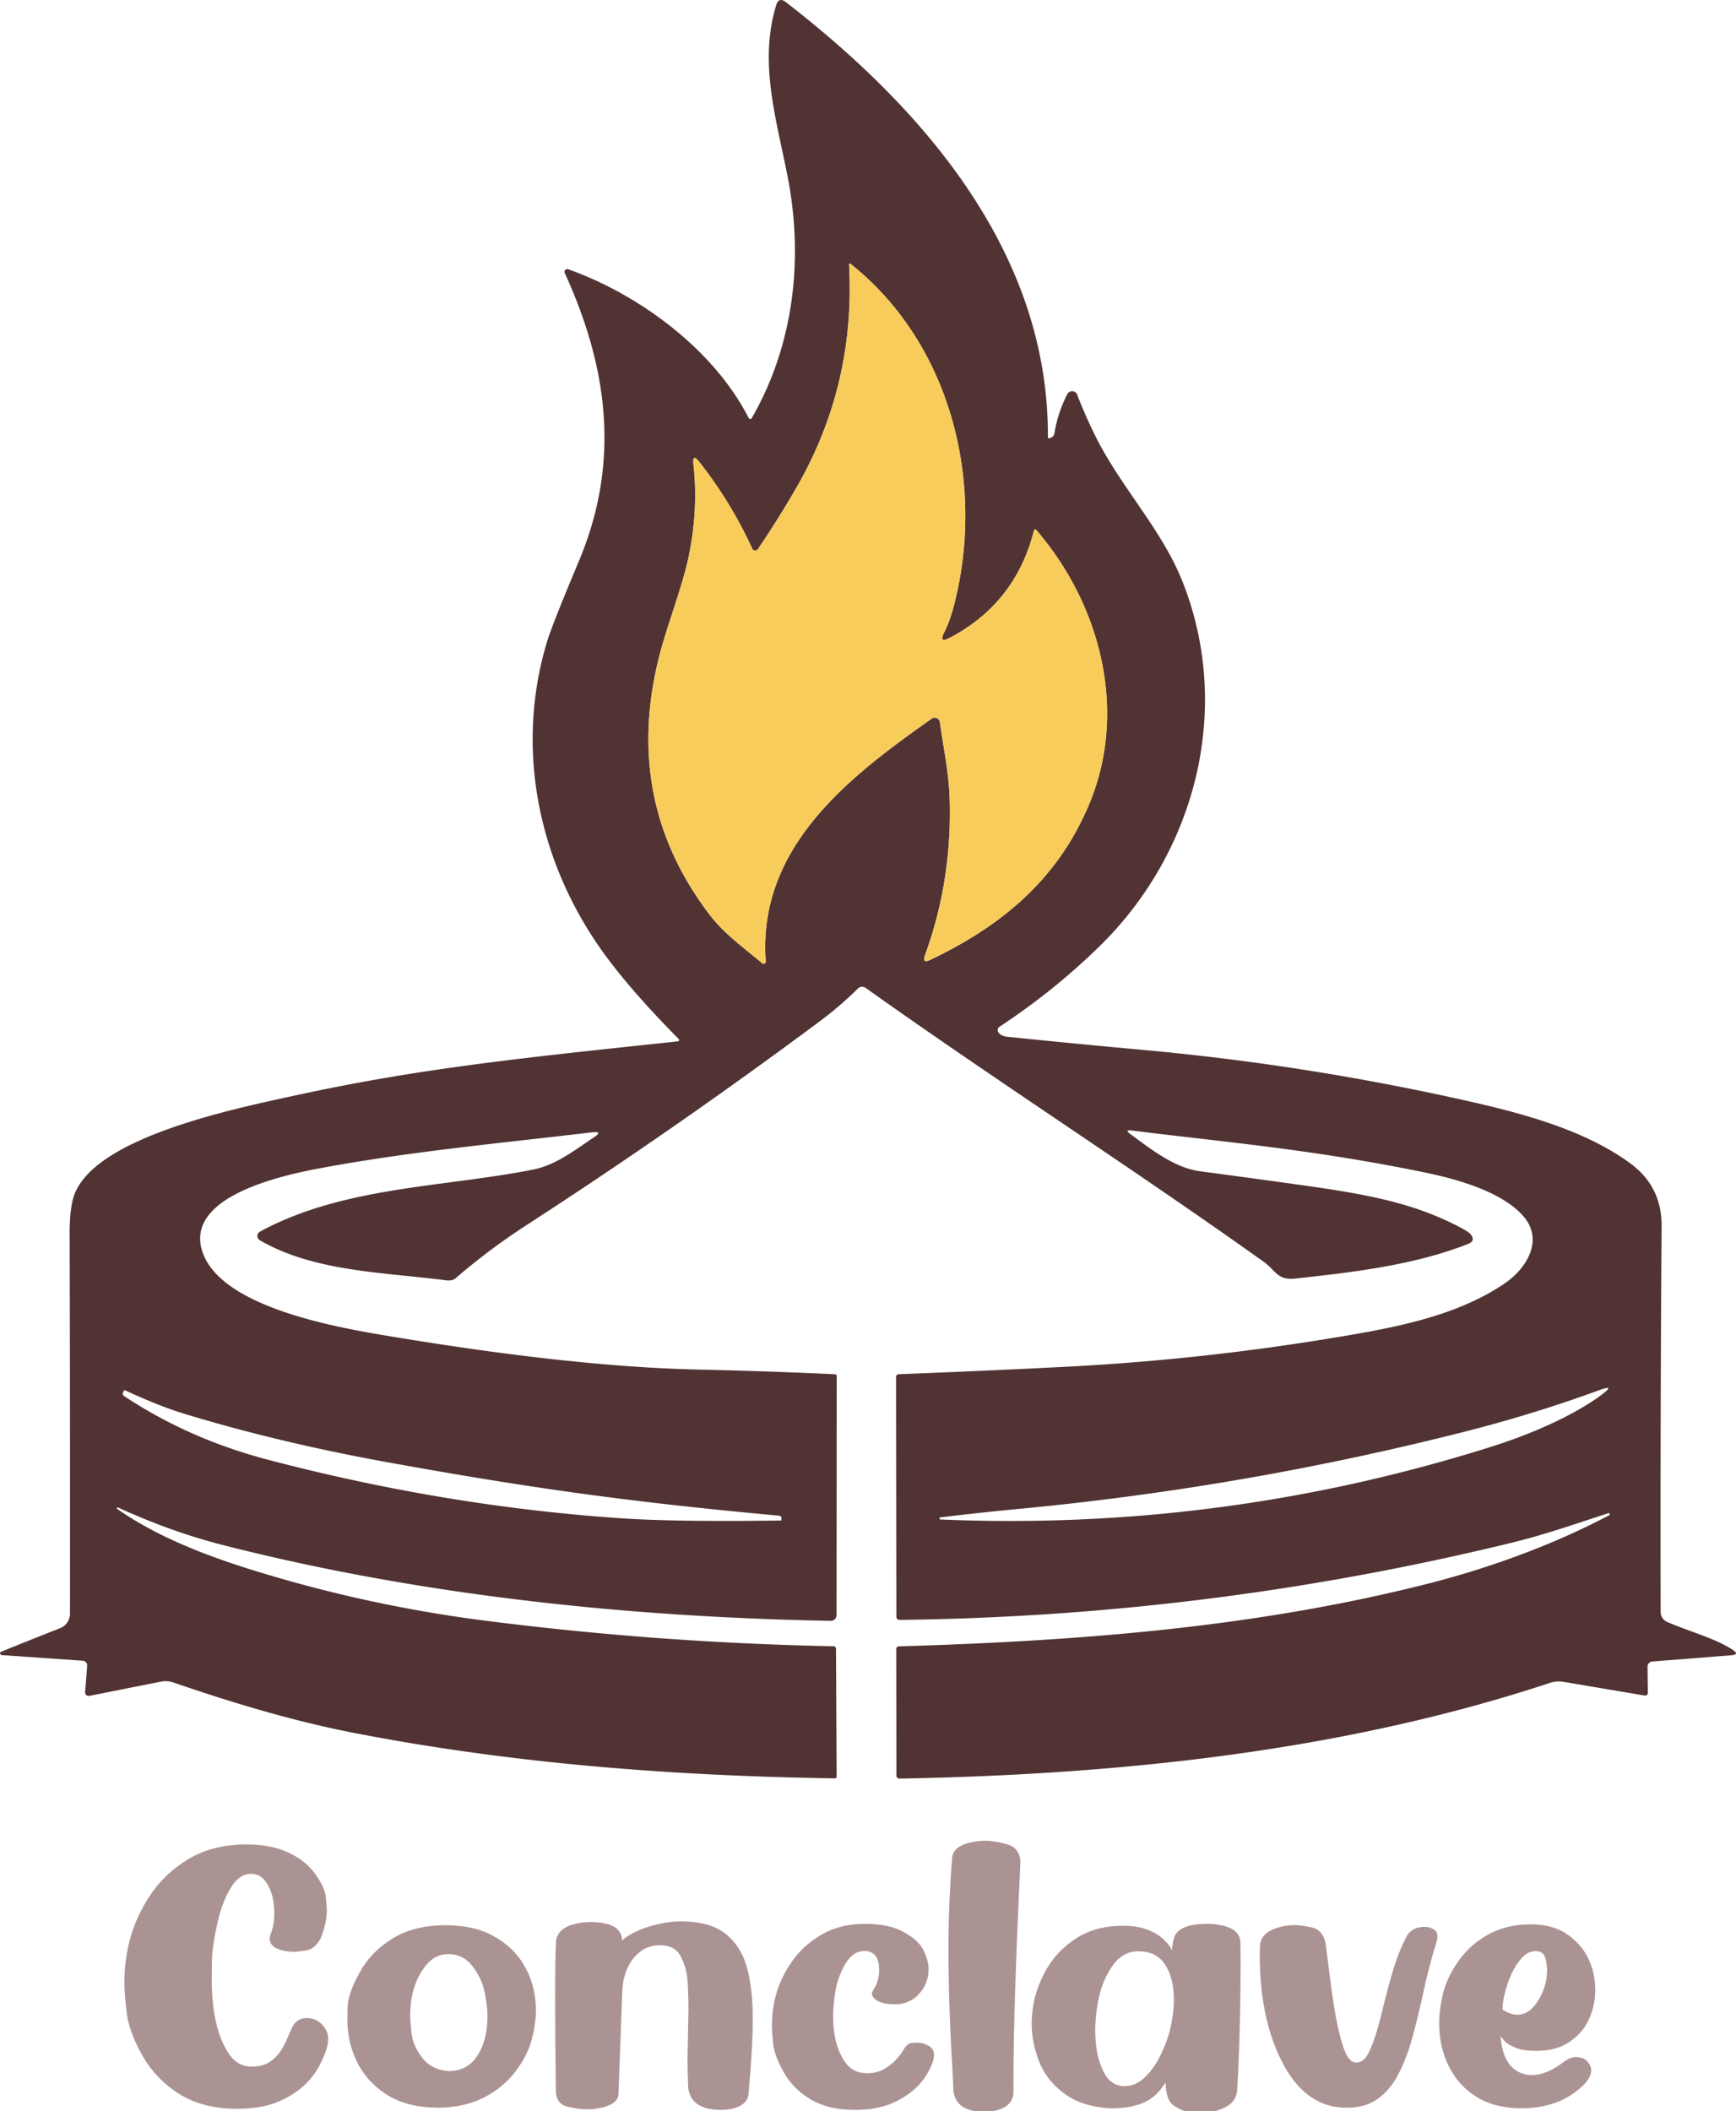 <?xml version="1.0" encoding="UTF-8" standalone="no"?>
<!-- Created with Inkscape (http://www.inkscape.org/) -->

<svg width="81.28mm" height="98.803mm" viewBox="0 0 81.28 98.803" version="1.1" id="svg1" xml:space="preserve" sodipodi:docname="drawing.svg" inkscape:export-filename="../Downloads/drawing.svg" inkscape:export-xdpi="96" inkscape:export-ydpi="96"
  xmlns:inkscape="http://www.inkscape.org/namespaces/inkscape"
  xmlns:sodipodi="http://sodipodi.sourceforge.net/DTD/sodipodi-0.dtd"
  xmlns="http://www.w3.org/2000/svg"
  xmlns:svg="http://www.w3.org/2000/svg">
  <defs id="defs1" />
  <g inkscape:label="Layer 1" inkscape:groupmode="layer" id="layer1" transform="translate(-68.769,-83.106)">
    <path d="m 262.853,242.16 q -1.852,0 -3.148,-1.071 -1.296,-1.085 -2.05,-2.844 -0.741,-1.759 -0.886,-3.214 -0.132,-1.455 -0.132,-2.275 0,-3.584 1.362,-6.415 0.847,-1.759 2.182,-2.831 1.349,-1.085 3.188,-1.085 1.362,0 2.315,0.608 0.966,0.608 1.495,1.627 0.529,1.005 0.569,1.719 0.053,0.701 0.053,0.886 0,1.071 -0.344,2.182 -0.304,0.78 -0.794,0.886 -0.476,0.106 -0.701,0.106 -0.476,0 -0.899,-0.238 -0.41,-0.251 -0.41,-0.727 0,-0.159 0.04,-0.331 0.212,-0.661 0.212,-1.587 0,-1.561 -0.529,-2.447 -0.291,-0.489 -0.754,-0.489 -0.648,0 -1.124,1.058 -0.476,1.045 -0.741,2.685 -0.265,1.627 -0.291,2.685 -0.013,1.058 -0.013,1.336 0,3.664 0.899,5.568 0.489,1.058 1.309,1.058 0.648,0 1.045,-0.397 0.397,-0.397 0.635,-0.952 0.238,-0.569 0.384,-1.085 0.119,-0.384 0.225,-0.648 0.265,-0.542 0.741,-0.542 0.516,0 0.847,0.489 0.344,0.476 0.344,1.071 0,0.635 -0.397,1.746 -0.688,1.958 -2.315,2.91 -0.926,0.556 -2.315,0.556 z m 11.15,-0.079 q -1.746,0 -2.883,-0.966 -1.137,-0.979 -1.68,-2.526 -0.503,-1.442 -0.503,-3.042 0,-0.119 0.013,-1.045 0.026,-0.939 0.648,-2.487 0.622,-1.561 1.812,-2.553 1.19,-1.005 2.95,-1.005 1.508,0 2.54,0.741 1.045,0.741 1.64,1.944 0.794,1.64 0.794,3.69 0,0.926 -0.225,2.116 -0.212,1.177 -0.886,2.394 -0.675,1.217 -1.733,1.958 -1.058,0.741 -2.487,0.78 z m 0.529,-2.738 q 0.873,0 1.402,-0.833 0.727,-1.19 0.727,-3.307 0,-0.727 -0.159,-1.746 -0.145,-1.018 -0.661,-1.931 -0.516,-0.913 -1.336,-0.913 -0.754,0 -1.257,0.873 -0.847,1.442 -0.847,3.73 0,0.476 0.079,1.362 0.079,0.873 0.582,1.772 0.503,0.886 1.415,0.992 z m 15.026,2.897 q -1.68,0 -1.825,-1.64 -0.04,-1.098 -0.04,-2.169 l 0.053,-3.717 q 0,-0.86 -0.04,-1.931 -0.04,-1.085 -0.37,-1.958 -0.317,-0.873 -1.151,-0.873 -0.688,0 -1.151,0.529 -0.463,0.516 -0.701,1.323 -0.225,0.794 -0.238,1.587 l -0.212,7.764 q -0.079,0.648 -0.913,0.913 -0.41,0.132 -0.833,0.132 -0.423,0 -1.058,-0.198 -0.622,-0.198 -0.648,-1.151 -0.04,-4.404 -0.04,-7.116 0,-2.976 0.053,-4.127 0.119,-0.952 1.032,-1.243 0.423,-0.145 0.847,-0.145 1.746,0 1.759,1.376 0.556,-0.661 1.508,-1.045 0.952,-0.384 1.719,-0.384 1.653,0 2.513,0.966 0.873,0.952 1.19,2.685 0.278,1.534 0.278,3.584 0,2.249 -0.238,5.727 -0.106,0.78 -0.886,1.018 -0.304,0.093 -0.608,0.093 z m 7.341,0 q -1.415,0 -2.381,-0.754 -0.966,-0.767 -1.495,-1.997 -0.529,-1.243 -0.608,-2.182 -0.066,-0.939 -0.066,-1.349 0,-2.725 1.137,-4.854 0.648,-1.23 1.653,-1.984 1.005,-0.767 2.341,-0.767 1.362,0 2.169,0.635 0.82,0.622 1.071,1.376 0.265,0.754 0.265,1.376 0,1.296 -0.767,2.156 -0.476,0.463 -1.071,0.463 -0.648,0 -0.966,-0.251 -0.317,-0.265 -0.317,-0.529 0,-0.132 0.066,-0.278 0.331,-0.622 0.331,-1.534 0,-1.389 -0.833,-1.389 -0.595,0 -1.018,0.939 -0.41,0.926 -0.556,2.024 -0.132,1.085 -0.132,1.918 0,2.05 0.608,3.307 0.436,0.939 1.257,0.939 0.542,0 0.939,-0.304 0.41,-0.317 0.688,-0.741 0.278,-0.423 0.436,-0.807 0.198,-0.397 0.423,-0.41 0.238,-0.026 0.291,-0.026 0.331,0 0.622,0.238 0.304,0.238 0.304,0.688 0,0.423 -0.265,1.124 -0.622,1.653 -2.09,2.5 -0.833,0.476 -2.037,0.476 z m 7.182,0.145 q -1.653,0 -1.733,-1.706 0,-0.529 -0.066,-1.997 -0.198,-4.325 -0.198,-8.571 0,-3.307 0.212,-6.812 0.119,-0.767 1.032,-1.032 0.397,-0.119 0.794,-0.119 0.503,0 1.19,0.265 0.701,0.265 0.741,1.309 -0.384,10.886 -0.384,16.137 v 1.098 q -0.04,0.952 -0.847,1.283 -0.37,0.145 -0.741,0.145 z m 11.838,0.106 q -0.899,0 -1.521,-0.688 -0.317,-0.45 -0.344,-1.6 -0.251,0.503 -0.397,0.714 -0.794,1.204 -2.553,1.204 h -0.079 q -1.574,-0.106 -2.566,-1.111 -0.992,-1.005 -1.389,-2.42 -0.397,-1.415 -0.397,-2.791 0,-2.01 0.727,-3.836 0.595,-1.521 1.68,-2.487 1.085,-0.979 2.619,-0.979 0.833,0 1.389,0.304 0.556,0.304 0.873,0.727 0.331,0.423 0.45,0.807 0.013,-0.503 0.145,-1.071 0.331,-0.913 1.799,-0.913 0.476,0 0.939,0.159 0.807,0.291 0.886,1.111 0.013,0.701 0.013,1.614 0,3.227 -0.079,6.428 -0.053,2.143 -0.119,3.214 -0.066,0.794 -0.701,1.204 -0.635,0.41 -1.376,0.41 z m -4.127,-2.024 q 0.648,0 1.177,-0.727 0.542,-0.741 0.913,-1.878 0.384,-1.151 0.503,-2.13 0.132,-0.992 0.132,-1.653 0,-1.918 -0.635,-2.95 -0.463,-0.727 -1.323,-0.727 -0.847,0 -1.402,1.032 -0.542,1.018 -0.767,2.354 -0.212,1.336 -0.212,2.513 0,1.905 0.476,3.135 0.397,1.032 1.137,1.032 z m 12.248,1.614 q -2.368,0 -3.677,-3.743 -1.111,-3.148 -1.111,-7.671 l 0.013,-0.754 q 0.079,-0.873 0.899,-1.243 0.503,-0.225 1.005,-0.225 0.344,0 0.939,0.172 0.608,0.172 0.767,1.151 l 0.145,1.468 q 0.132,1.587 0.331,3.307 0.198,1.706 0.489,2.936 0.291,1.23 0.727,1.23 0.37,0 0.622,-0.569 0.41,-0.939 0.873,-3.598 0.238,-1.336 0.542,-2.725 0.304,-1.389 0.767,-2.579 0.304,-0.661 0.966,-0.661 0.265,0 0.489,0.172 0.225,0.159 0.225,0.542 0,0.145 -0.026,0.304 -0.489,2.116 -0.82,4.299 -0.265,1.627 -0.569,3.095 -0.304,1.468 -0.754,2.619 -0.436,1.137 -1.124,1.812 -0.675,0.661 -1.719,0.661 z m 9.669,0.04 q -1.402,0 -2.368,-0.741 -0.966,-0.754 -1.495,-1.984 -0.701,-1.587 -0.701,-3.651 0,-0.979 0.212,-2.196 0.225,-1.217 0.86,-2.434 0.648,-1.23 1.64,-1.971 1.005,-0.754 2.354,-0.754 1.151,0 1.931,0.688 0.78,0.688 1.19,1.759 0.423,1.151 0.423,2.447 0,1.111 -0.331,2.143 -0.331,1.032 -1.071,1.719 -0.727,0.688 -1.839,0.688 -0.714,0 -1.124,-0.212 -0.41,-0.225 -0.608,-0.476 -0.185,-0.265 -0.251,-0.436 0.106,2.222 1.124,2.778 0.291,0.159 0.608,0.159 0.794,0 1.759,-0.992 0.357,-0.357 0.675,-0.357 0.079,0 0.317,0.066 0.238,0.066 0.423,0.489 0.093,0.212 0.093,0.436 0,0.701 -0.794,1.534 -1.23,1.296 -3.029,1.296 z m -0.251,-6.984 q 0.675,0 1.151,-1.071 0.489,-1.071 0.489,-2.288 0,-0.41 -0.106,-0.899 -0.106,-0.489 -0.529,-0.489 -0.423,0 -0.767,0.516 -0.331,0.503 -0.582,1.243 -0.238,0.727 -0.357,1.442 -0.119,0.648 -0.119,1.085 v 0.079 q 0.45,0.384 0.82,0.384 z" id="text1" style="white-space:pre;fill:#ac9393" transform="matrix(0.849,0,0,0.627,-143.293,29.973)" />
    <g id="g1">
      <path fill="#0a120d" d="m 144.067,153.931 c -1.535,0.5 -2.974,1.005 -4.53,1.384 q -14.108,3.437 -28.631,3.609 -0.167,0.003 -0.169,-0.164 l -0.016,-11.187 q 0,-0.143 0.146,-0.148 3.842,-0.148 7.668,-0.341 6.49,-0.328 12.893,-1.4 c 2.643,-0.442 5.53,-0.971 7.787,-2.506 1.035,-0.704 1.868,-2.048 0.852,-3.178 -1.042,-1.159 -3.183,-1.73 -4.659,-2.032 -5.183,-1.061 -9.107,-1.384 -13.658,-1.95 q -0.344,-0.042 -0.064,0.164 c 0.953,0.701 2.074,1.587 3.268,1.744 q 2.349,0.312 4.696,0.64 c 2.95,0.415 5.326,0.81 7.612,2.056 q 0.28,0.156 0.36,0.251 0.249,0.31 -0.119,0.455 c -2.519,0.995 -5.405,1.328 -8.08,1.619 -0.86,0.093 -0.905,-0.368 -1.479,-0.778 -6.138,-4.379 -12.515,-8.461 -18.643,-12.824 a 0.286,0.286 0 0 0 -0.365,0.029 q -0.849,0.841 -1.818,1.558 -6.715,4.993 -13.737,9.541 -1.73,1.122 -3.291,2.469 -0.146,0.127 -0.468,0.085 c -2.831,-0.37 -6.152,-0.394 -8.684,-1.871 a 0.233,0.233 0 0 1 0.005,-0.407 c 3.9,-2.109 8.53,-2.064 12.769,-2.897 1.106,-0.22 1.971,-0.923 2.86,-1.511 q 0.458,-0.302 -0.087,-0.238 c -4.255,0.508 -8.414,0.884 -12.61,1.659 -1.603,0.296 -6.572,1.275 -5.614,3.977 0.929,2.617 6.493,3.532 8.819,3.918 q 8.583,1.429 14.459,1.553 3.149,0.069 6.326,0.217 a 0.082,0.082 0 0 1 0.079,0.082 l -0.008,11.187 a 0.27,0.273 0.5 0 1 -0.275,0.273 c -9.506,-0.177 -19.227,-1.193 -28.474,-3.553 q -2.387,-0.609 -4.905,-1.757 a 0.024,0.026 15.9 0 0 -0.034,0.021 q -0.003,0.011 -0.005,0.021 -0.005,0.016 0.005,0.024 c 1.995,1.392 4.424,2.286 6.736,2.987 q 5.186,1.574 10.567,2.257 8.08,1.027 16.23,1.188 0.13,0.003 0.13,0.132 l 0.029,5.964 a 0.085,0.085 0 0 1 -0.087,0.087 c -7.522,-0.111 -15.076,-0.685 -22.474,-2.119 -2.905,-0.564 -5.728,-1.418 -8.501,-2.371 a 1.101,1.106 48.8 0 0 -0.572,-0.037 l -3.355,0.667 a 0.164,0.164 0 0 1 -0.196,-0.172 l 0.095,-1.23 a 0.225,0.225 0 0 0 -0.209,-0.243 l -3.778,-0.262 a 0.082,0.085 68.1 0 1 -0.058,-0.024 q -0.09,-0.093 0.05,-0.148 1.46,-0.59 2.731,-1.09 a 0.728,0.73 79.2 0 0 0.46,-0.677 q 0.008,-8.998 -0.016,-17.751 -0.003,-1.328 0.246,-1.929 c 1.101,-2.67 7.533,-3.971 10.446,-4.604 5.906,-1.281 10.832,-1.759 17.743,-2.5 q 0.177,-0.018 0.05,-0.146 -2.262,-2.286 -3.524,-4.048 c -3.024,-4.217 -4.125,-9.538 -2.601,-14.544 q 0.249,-0.807 1.487,-3.754 c 1.937,-4.614 1.371,-9.02 -0.667,-13.475 a 0.13,0.13 0 0 1 0.161,-0.175 c 3.321,1.18 6.81,3.749 8.453,6.964 a 0.082,0.082 0 0 0 0.143,0.003 c 1.976,-3.432 2.432,-7.461 1.675,-11.322 -0.527,-2.686 -1.347,-5.308 -0.534,-7.998 q 0.124,-0.407 0.46,-0.146 c 6.435,4.982 12.306,11.718 12.263,20.357 a 0.061,0.058 77.2 0 0 0.085,0.056 l 0.082,-0.04 a 0.251,0.246 82.2 0 0 0.138,-0.185 q 0.156,-0.976 0.609,-1.849 a 0.251,0.251 0 0 1 0.455,0.026 q 0.376,0.974 0.847,1.926 c 1.193,2.413 3.133,4.387 4.109,6.882 2.315,5.908 0.609,12.597 -3.905,17.013 q -2.151,2.101 -4.686,3.768 a 0.188,0.188 0 0 0 -0.042,0.275 q 0.132,0.164 0.407,0.193 3.151,0.325 6.308,0.611 7.686,0.696 15.216,2.389 c 2.564,0.577 5.503,1.349 7.646,2.926 q 1.479,1.085 1.466,2.942 -0.064,8.991 -0.045,18.058 a 0.5,0.503 12 0 0 0.296,0.458 c 0.931,0.415 2.252,0.762 3.082,1.312 q 0.328,0.22 -0.064,0.251 l -3.704,0.294 a 0.246,0.246 0 0 0 -0.225,0.249 l 0.016,1.22 a 0.127,0.127 0 0 1 -0.148,0.124 l -3.791,-0.64 q -0.331,-0.058 -0.648,0.048 c -9.726,3.215 -20.222,4.294 -30.461,4.479 a 0.135,0.132 0 0 1 -0.135,-0.132 l -0.008,-5.935 a 0.122,0.122 0 0 1 0.119,-0.122 c 8.356,-0.251 16.629,-0.868 24.768,-2.932 2.826,-0.717 5.863,-1.81 8.49,-3.204 a 0.05,0.053 22.1 0 0 -0.04,-0.095 z m -39.815,-45.119 a 0.151,0.151 0 0 1 -0.262,-0.021 q -0.997,-2.178 -2.479,-4.061 -0.333,-0.423 -0.275,0.111 0.233,2.085 -0.217,4.284 c -0.283,1.373 -0.99,3.199 -1.339,4.519 q -1.82,6.882 2.336,12.306 c 0.659,0.857 1.59,1.529 2.439,2.241 a 0.101,0.101 0 0 0 0.164,-0.085 c -0.386,-5.358 3.908,-8.647 7.773,-11.364 a 0.243,0.243 0 0 1 0.381,0.167 c 0.159,1.132 0.41,2.339 0.452,3.413 q 0.153,3.918 -1.146,7.485 -0.148,0.413 0.246,0.225 c 3.318,-1.585 5.969,-3.749 7.451,-7.318 1.781,-4.286 0.564,-9.25 -2.474,-12.779 q -0.093,-0.108 -0.13,0.032 -0.873,3.387 -3.937,4.993 -0.527,0.278 -0.259,-0.254 0.251,-0.497 0.434,-1.18 c 1.513,-5.71 -0.069,-12.279 -4.797,-16.05 q -0.095,-0.079 -0.09,0.045 0.31,5.654 -2.519,10.504 -0.847,1.453 -1.754,2.789 z m 34.451,41.971 c 1.67,-0.529 3.715,-1.397 5.051,-2.394 q 0.68,-0.508 -0.116,-0.214 -3.056,1.119 -6.384,1.963 -10.274,2.601 -20.831,3.596 -1.818,0.172 -3.627,0.392 -0.045,0.005 -0.042,0.05 v 0 q 0.003,0.045 0.045,0.048 13.266,0.566 25.905,-3.44 z m -33.446,3.265 c -6.956,-0.638 -11.639,-1.286 -18.391,-2.511 -3.326,-0.603 -6.464,-1.347 -9.469,-2.26 q -1.172,-0.357 -2.762,-1.095 -0.045,-0.018 -0.069,0.024 l -0.034,0.066 a 0.132,0.132 0 0 0 0.042,0.172 q 3.024,2.006 6.723,2.979 8.297,2.183 16.539,2.744 2.532,0.175 7.482,0.106 0.034,0 0.037,-0.037 l 0.003,-0.071 a 0.111,0.114 3.6 0 0 -0.101,-0.116 z" id="path76" style="fill:#513333;fill-opacity:1;stroke-width:0.265" />
      <path fill="#fcfefd" d="m 104.253,108.812 q 0.908,-1.336 1.754,-2.789 2.828,-4.85 2.519,-10.504 -0.005,-0.124 0.09,-0.045 c 4.728,3.77 6.31,10.34 4.797,16.05 q -0.183,0.683 -0.434,1.18 -0.267,0.532 0.259,0.254 3.064,-1.606 3.937,-4.993 0.037,-0.14 0.13,-0.032 c 3.037,3.53 4.255,8.493 2.474,12.779 -1.482,3.569 -4.133,5.734 -7.451,7.318 q -0.394,0.188 -0.246,-0.225 1.299,-3.567 1.146,-7.485 c -0.042,-1.074 -0.294,-2.281 -0.452,-3.413 a 0.243,0.243 0 0 0 -0.381,-0.167 c -3.866,2.717 -8.16,6.006 -7.773,11.364 a 0.101,0.101 0 0 1 -0.164,0.085 c -0.849,-0.712 -1.781,-1.384 -2.439,-2.241 q -4.157,-5.424 -2.336,-12.306 c 0.349,-1.32 1.056,-3.146 1.339,-4.519 q 0.45,-2.199 0.217,-4.284 -0.058,-0.534 0.275,-0.111 1.482,1.884 2.479,4.061 a 0.151,0.151 0 0 0 0.262,0.021 z" id="path79" style="fill:#f8cc5b;fill-opacity:1;stroke-width:0.265" />
    </g>
  </g>
</svg>
